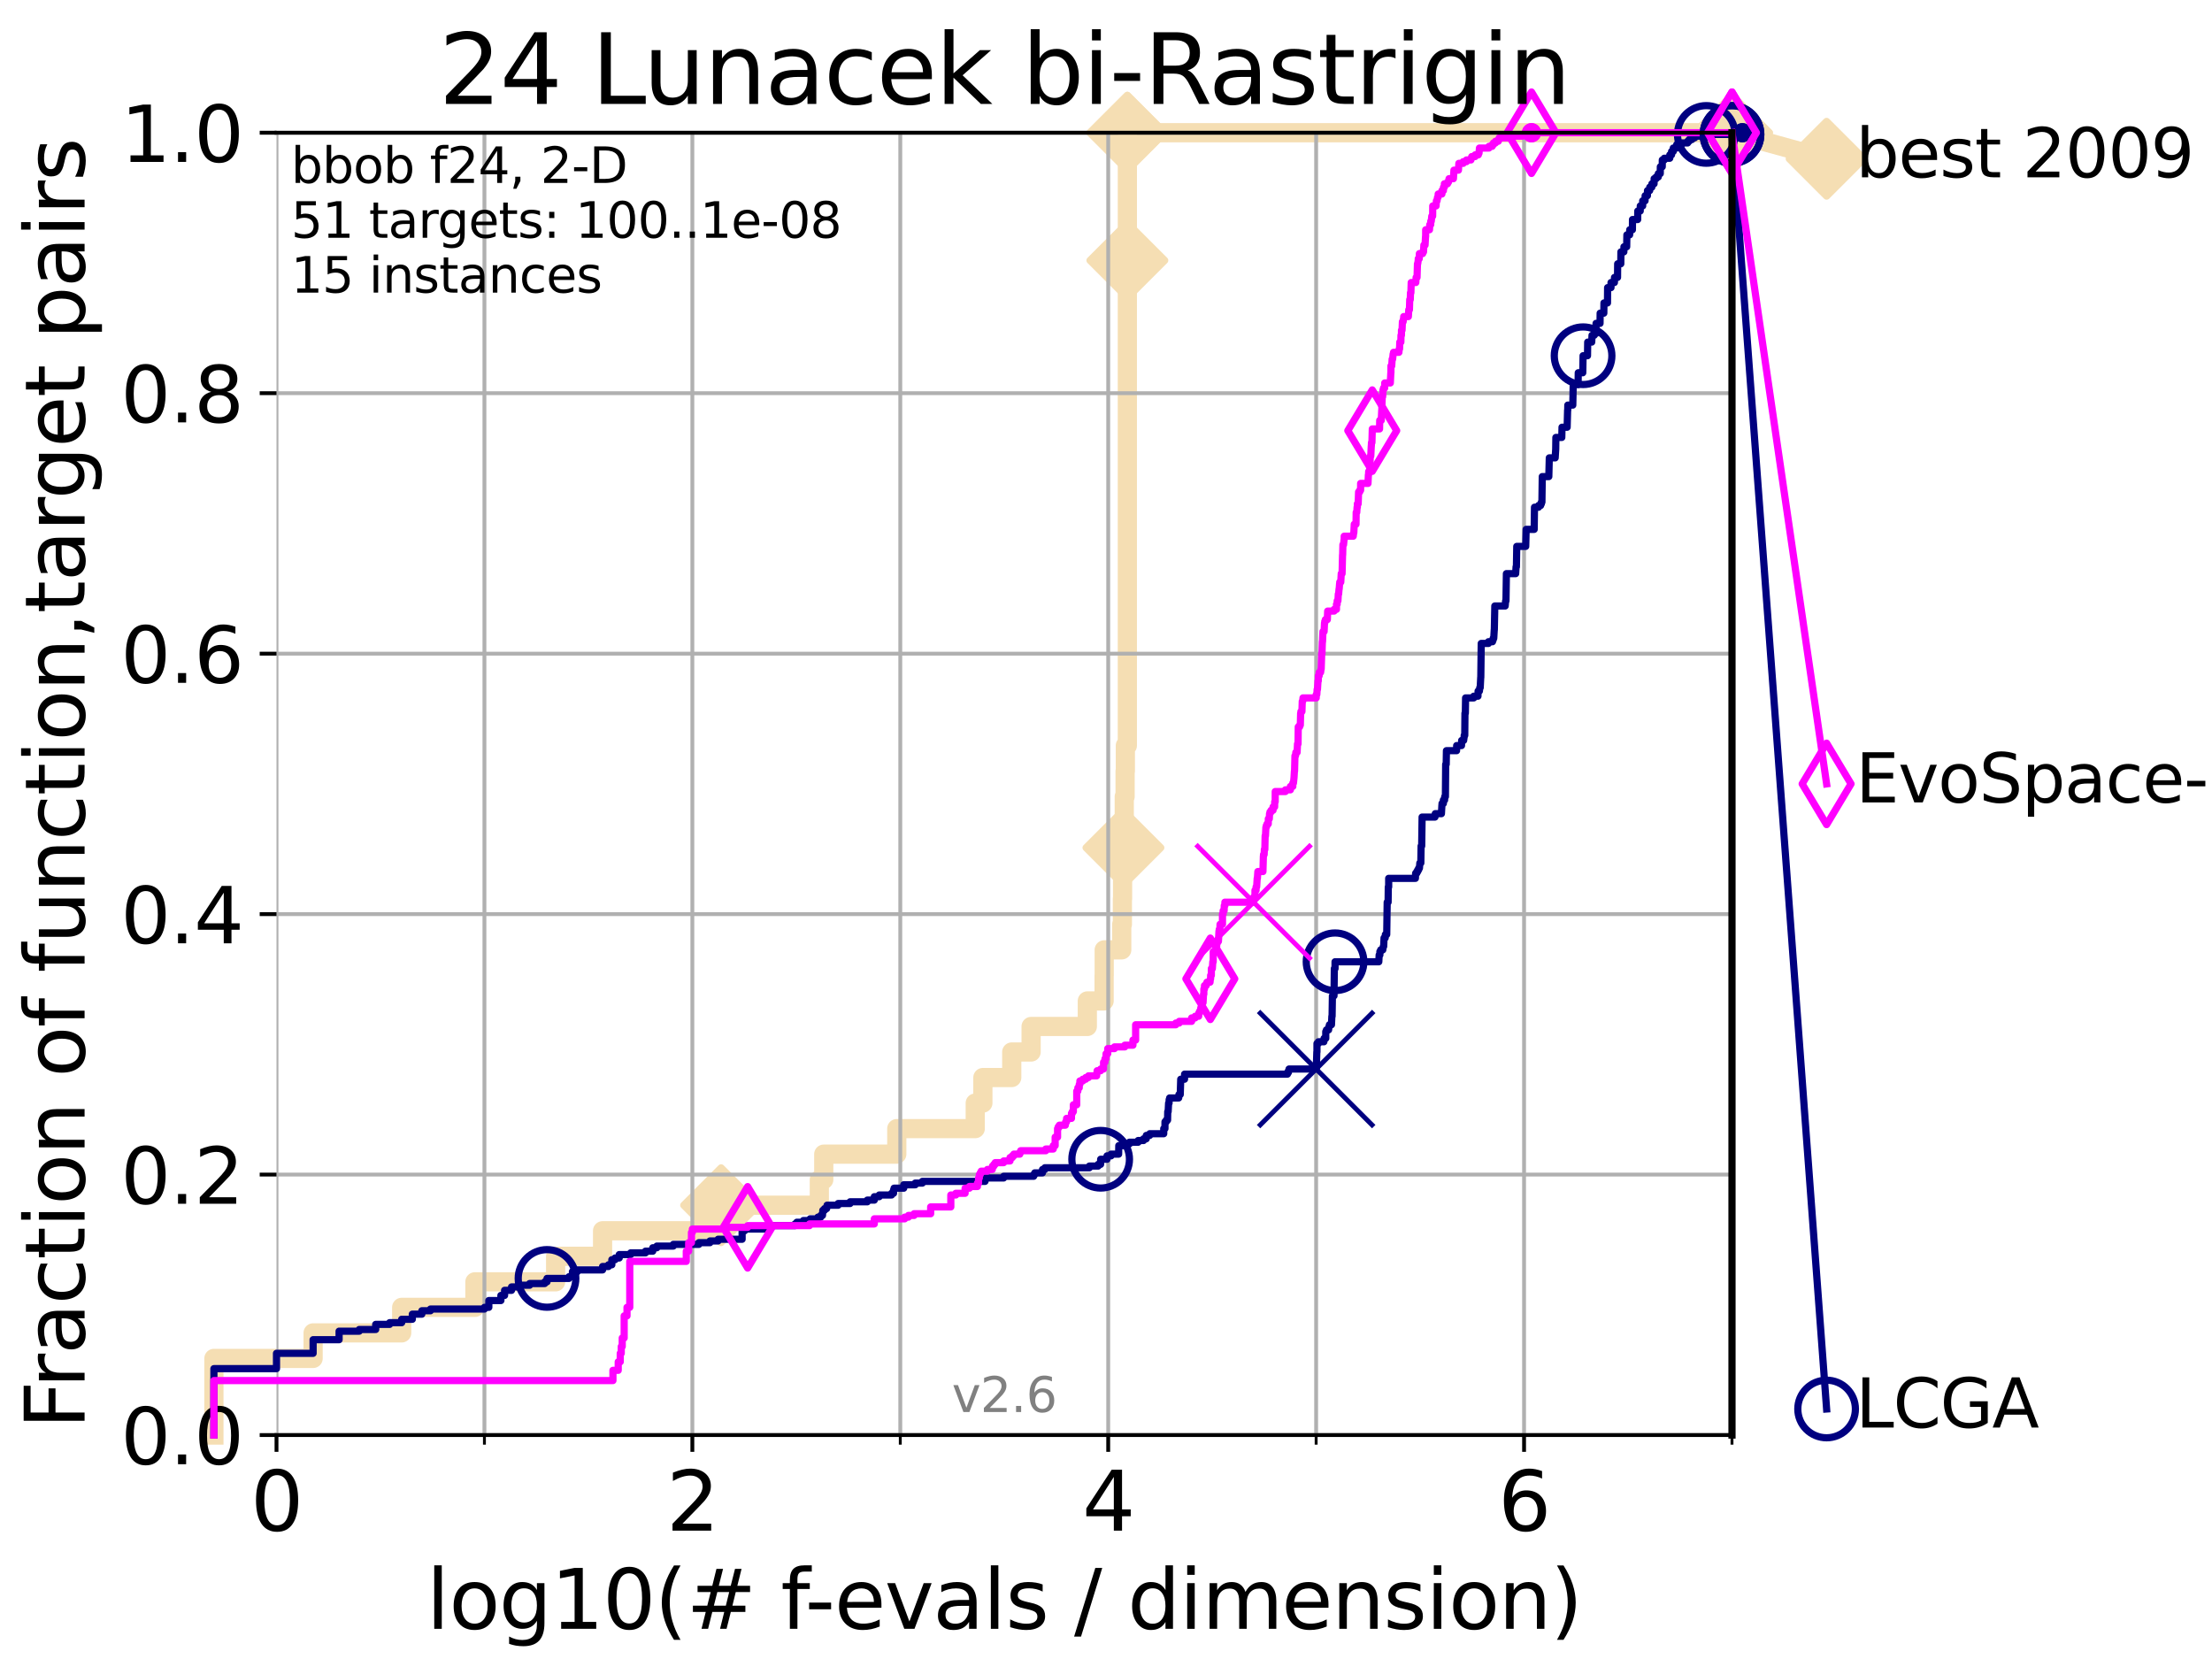 <?xml version="1.0" encoding="utf-8" standalone="no"?>
<!DOCTYPE svg PUBLIC "-//W3C//DTD SVG 1.1//EN"
  "http://www.w3.org/Graphics/SVG/1.1/DTD/svg11.dtd">
<svg xmlns:xlink="http://www.w3.org/1999/xlink" width="460.8pt" height="345.6pt" viewBox="0 0 460.8 345.6" xmlns="http://www.w3.org/2000/svg" version="1.1">
 <defs>
  <style type="text/css">*{stroke-linejoin: round; stroke-linecap: butt}</style>
 </defs>
 <g id="figure_1">
  <g id="patch_1">
   <path d="M 0 345.6 
L 460.8 345.6 
L 460.8 0 
L 0 0 
z
" style="fill: #ffffff"/>
  </g>
  <g id="axes_1">
   <g id="patch_2">
    <path d="M 57.6 298.944 
L 360.806 298.944 
L 360.806 27.648 
L 57.6 27.648 
z
" style="fill: #ffffff"/>
   </g>
   <g id="line2d_1">
    <path d="M 44.561 298.944 
L 44.561 282.985 
L 65.227 282.985 
L 65.227 277.666 
L 83.678 277.666 
L 83.678 272.346 
L 98.933 272.346 
L 98.933 267.027 
L 115.747 267.027 
L 115.747 261.707 
L 125.527 261.707 
L 125.527 256.388 
L 150.221 256.388 
L 150.221 251.068 
L 170.681 251.068 
L 170.681 245.749 
L 171.603 245.749 
L 171.603 240.429 
L 186.817 240.429 
L 186.817 235.11 
L 203.161 235.11 
L 203.161 229.79 
L 204.752 229.79 
L 204.752 224.471 
L 210.765 224.471 
L 210.765 219.151 
L 214.798 219.151 
L 214.798 213.832 
L 226.51 213.832 
L 226.51 208.512 
L 230.006 208.512 
L 230.006 203.192 
L 230.025 203.192 
L 230.025 197.873 
L 233.678 197.873 
L 233.678 192.553 
L 233.813 192.553 
L 233.813 187.234 
L 233.853 187.234 
L 233.853 181.914 
L 233.95 181.914 
L 233.95 176.595 
L 234.032 176.595 
L 234.032 171.275 
L 234.203 171.275 
L 234.203 165.956 
L 234.379 165.956 
L 234.379 160.636 
L 234.433 160.636 
L 234.433 155.317 
L 234.845 155.317 
L 234.845 144.678 
L 234.846 144.678 
L 234.846 139.358 
L 234.847 139.358 
L 234.847 128.719 
L 234.847 128.719 
L 234.847 54.246 
L 234.848 54.246 
L 234.848 48.926 
L 234.849 48.926 
L 234.849 27.648 
L 360.806 27.648 
" style="fill: none; stroke: #f5deb3; stroke-width: 4; stroke-linecap: square"/>
   </g>
   <g id="line2d_2">
    <defs>
     <path id="m3c20b74c68" d="M 0 7.778 
L 7.778 0 
L 0 -7.778 
L -7.778 0 
z
" style="stroke: #f5deb3; stroke-width: 1.5; stroke-linejoin: miter"/>
    </defs>
    <g>
     <use xlink:href="#m3c20b74c68" x="150.221" y="251.068" style="fill: #f5deb3; stroke: #f5deb3; stroke-width: 1.5; stroke-linejoin: miter"/>
     <use xlink:href="#m3c20b74c68" x="234.032" y="176.595" style="fill: #f5deb3; stroke: #f5deb3; stroke-width: 1.5; stroke-linejoin: miter"/>
     <use xlink:href="#m3c20b74c68" x="234.848" y="54.246" style="fill: #f5deb3; stroke: #f5deb3; stroke-width: 1.5; stroke-linejoin: miter"/>
     <use xlink:href="#m3c20b74c68" x="234.849" y="27.648" style="fill: #f5deb3; stroke: #f5deb3; stroke-width: 1.5; stroke-linejoin: miter"/>
     <use xlink:href="#m3c20b74c68" x="234.849" y="27.648" style="fill: #f5deb3; stroke: #f5deb3; stroke-width: 1.5; stroke-linejoin: miter"/>
     <use xlink:href="#m3c20b74c68" x="360.806" y="27.648" style="fill: #f5deb3; stroke: #f5deb3; stroke-width: 1.5; stroke-linejoin: miter"/>
    </g>
   </g>
   <g id="line2d_3">
    <path style="fill: none; stroke: #f5deb3; stroke-width: 4; stroke-linecap: square"/>
    <g/>
   </g>
   <g id="line2d_4">
    <path d="M 360.806 27.648 
L 380.515 33.074 
" style="fill: none; stroke: #f5deb3; stroke-width: 4; stroke-linecap: square"/>
    <g>
     <use xlink:href="#m3c20b74c68" x="360.806" y="27.648" style="fill: #f5deb3; stroke: #f5deb3; stroke-width: 1.5; stroke-linejoin: miter"/>
     <use xlink:href="#m3c20b74c68" x="380.515" y="33.074" style="fill: #f5deb3; stroke: #f5deb3; stroke-width: 1.5; stroke-linejoin: miter"/>
    </g>
   </g>
   <g id="matplotlib.axis_1">
    <g id="xtick_1">
     <g id="line2d_5">
      <path d="M 57.6 298.944 
L 57.6 27.648 
" clip-path="url(#p5518c22ebe)" style="fill: none; stroke: #b0b0b0; stroke-width: 0.8; stroke-linecap: square"/>
     </g>
     <g id="line2d_6">
      <defs>
       <path id="m005de39254" d="M 0 0 
L 0 3.5 
" style="stroke: #000000; stroke-width: 0.8"/>
      </defs>
      <g>
       <use xlink:href="#m005de39254" x="57.6" y="298.944" style="stroke: #000000; stroke-width: 0.8"/>
      </g>
     </g>
     <g id="text_1">
      <!-- 0 -->
      <g transform="translate(52.192 318.861)scale(0.17 -0.17)">
       <defs>
        <path id="DejaVuSans-30" d="M 2034 4250 
Q 1547 4250 1301 3770 
Q 1056 3291 1056 2328 
Q 1056 1369 1301 889 
Q 1547 409 2034 409 
Q 2525 409 2770 889 
Q 3016 1369 3016 2328 
Q 3016 3291 2770 3770 
Q 2525 4250 2034 4250 
z
M 2034 4750 
Q 2819 4750 3233 4129 
Q 3647 3509 3647 2328 
Q 3647 1150 3233 529 
Q 2819 -91 2034 -91 
Q 1250 -91 836 529 
Q 422 1150 422 2328 
Q 422 3509 836 4129 
Q 1250 4750 2034 4750 
z
" transform="scale(0.016)"/>
       </defs>
       <use xlink:href="#DejaVuSans-30"/>
      </g>
     </g>
    </g>
    <g id="xtick_2">
     <g id="line2d_7">
      <path d="M 144.23 298.944 
L 144.23 27.648 
" clip-path="url(#p5518c22ebe)" style="fill: none; stroke: #b0b0b0; stroke-width: 0.8; stroke-linecap: square"/>
     </g>
     <g id="line2d_8">
      <g>
       <use xlink:href="#m005de39254" x="144.23" y="298.944" style="stroke: #000000; stroke-width: 0.8"/>
      </g>
     </g>
     <g id="text_2">
      <!-- 2 -->
      <g transform="translate(138.822 318.861)scale(0.17 -0.17)">
       <defs>
        <path id="DejaVuSans-32" d="M 1228 531 
L 3431 531 
L 3431 0 
L 469 0 
L 469 531 
Q 828 903 1448 1529 
Q 2069 2156 2228 2338 
Q 2531 2678 2651 2914 
Q 2772 3150 2772 3378 
Q 2772 3750 2511 3984 
Q 2250 4219 1831 4219 
Q 1534 4219 1204 4116 
Q 875 4013 500 3803 
L 500 4441 
Q 881 4594 1212 4672 
Q 1544 4750 1819 4750 
Q 2544 4750 2975 4387 
Q 3406 4025 3406 3419 
Q 3406 3131 3298 2873 
Q 3191 2616 2906 2266 
Q 2828 2175 2409 1742 
Q 1991 1309 1228 531 
z
" transform="scale(0.016)"/>
       </defs>
       <use xlink:href="#DejaVuSans-32"/>
      </g>
     </g>
    </g>
    <g id="xtick_3">
     <g id="line2d_9">
      <path d="M 230.861 298.944 
L 230.861 27.648 
" clip-path="url(#p5518c22ebe)" style="fill: none; stroke: #b0b0b0; stroke-width: 0.8; stroke-linecap: square"/>
     </g>
     <g id="line2d_10">
      <g>
       <use xlink:href="#m005de39254" x="230.861" y="298.944" style="stroke: #000000; stroke-width: 0.8"/>
      </g>
     </g>
     <g id="text_3">
      <!-- 4 -->
      <g transform="translate(225.453 318.861)scale(0.17 -0.17)">
       <defs>
        <path id="DejaVuSans-34" d="M 2419 4116 
L 825 1625 
L 2419 1625 
L 2419 4116 
z
M 2253 4666 
L 3047 4666 
L 3047 1625 
L 3713 1625 
L 3713 1100 
L 3047 1100 
L 3047 0 
L 2419 0 
L 2419 1100 
L 313 1100 
L 313 1709 
L 2253 4666 
z
" transform="scale(0.016)"/>
       </defs>
       <use xlink:href="#DejaVuSans-34"/>
      </g>
     </g>
    </g>
    <g id="xtick_4">
     <g id="line2d_11">
      <path d="M 317.491 298.944 
L 317.491 27.648 
" clip-path="url(#p5518c22ebe)" style="fill: none; stroke: #b0b0b0; stroke-width: 0.8; stroke-linecap: square"/>
     </g>
     <g id="line2d_12">
      <g>
       <use xlink:href="#m005de39254" x="317.491" y="298.944" style="stroke: #000000; stroke-width: 0.8"/>
      </g>
     </g>
     <g id="text_4">
      <!-- 6 -->
      <g transform="translate(312.083 318.861)scale(0.17 -0.17)">
       <defs>
        <path id="DejaVuSans-36" d="M 2113 2584 
Q 1688 2584 1439 2293 
Q 1191 2003 1191 1497 
Q 1191 994 1439 701 
Q 1688 409 2113 409 
Q 2538 409 2786 701 
Q 3034 994 3034 1497 
Q 3034 2003 2786 2293 
Q 2538 2584 2113 2584 
z
M 3366 4563 
L 3366 3988 
Q 3128 4100 2886 4159 
Q 2644 4219 2406 4219 
Q 1781 4219 1451 3797 
Q 1122 3375 1075 2522 
Q 1259 2794 1537 2939 
Q 1816 3084 2150 3084 
Q 2853 3084 3261 2657 
Q 3669 2231 3669 1497 
Q 3669 778 3244 343 
Q 2819 -91 2113 -91 
Q 1303 -91 875 529 
Q 447 1150 447 2328 
Q 447 3434 972 4092 
Q 1497 4750 2381 4750 
Q 2619 4750 2861 4703 
Q 3103 4656 3366 4563 
z
" transform="scale(0.016)"/>
       </defs>
       <use xlink:href="#DejaVuSans-36"/>
      </g>
     </g>
    </g>
    <g id="xtick_5">
     <g id="line2d_13">
      <path d="M 100.915 298.944 
L 100.915 27.648 
" clip-path="url(#p5518c22ebe)" style="fill: none; stroke: #b0b0b0; stroke-width: 0.8; stroke-linecap: square"/>
     </g>
     <g id="line2d_14">
      <defs>
       <path id="m4c37e55ac2" d="M 0 0 
L 0 2 
" style="stroke: #000000; stroke-width: 0.6"/>
      </defs>
      <g>
       <use xlink:href="#m4c37e55ac2" x="100.915" y="298.944" style="stroke: #000000; stroke-width: 0.6"/>
      </g>
     </g>
    </g>
    <g id="xtick_6">
     <g id="line2d_15">
      <path d="M 187.546 298.944 
L 187.546 27.648 
" clip-path="url(#p5518c22ebe)" style="fill: none; stroke: #b0b0b0; stroke-width: 0.8; stroke-linecap: square"/>
     </g>
     <g id="line2d_16">
      <g>
       <use xlink:href="#m4c37e55ac2" x="187.546" y="298.944" style="stroke: #000000; stroke-width: 0.6"/>
      </g>
     </g>
    </g>
    <g id="xtick_7">
     <g id="line2d_17">
      <path d="M 274.176 298.944 
L 274.176 27.648 
" clip-path="url(#p5518c22ebe)" style="fill: none; stroke: #b0b0b0; stroke-width: 0.8; stroke-linecap: square"/>
     </g>
     <g id="line2d_18">
      <g>
       <use xlink:href="#m4c37e55ac2" x="274.176" y="298.944" style="stroke: #000000; stroke-width: 0.6"/>
      </g>
     </g>
    </g>
    <g id="xtick_8">
     <g id="line2d_19">
      <path d="M 360.806 298.944 
L 360.806 27.648 
" clip-path="url(#p5518c22ebe)" style="fill: none; stroke: #b0b0b0; stroke-width: 0.8; stroke-linecap: square"/>
     </g>
     <g id="line2d_20">
      <g>
       <use xlink:href="#m4c37e55ac2" x="360.806" y="298.944" style="stroke: #000000; stroke-width: 0.6"/>
      </g>
     </g>
    </g>
    <g id="text_5">
     <!-- log10(# f-evals / dimension) -->
     <g transform="translate(88.823 339.314)scale(0.17 -0.17)">
      <defs>
       <path id="DejaVuSans-6c" d="M 603 4863 
L 1178 4863 
L 1178 0 
L 603 0 
L 603 4863 
z
" transform="scale(0.016)"/>
       <path id="DejaVuSans-6f" d="M 1959 3097 
Q 1497 3097 1228 2736 
Q 959 2375 959 1747 
Q 959 1119 1226 758 
Q 1494 397 1959 397 
Q 2419 397 2687 759 
Q 2956 1122 2956 1747 
Q 2956 2369 2687 2733 
Q 2419 3097 1959 3097 
z
M 1959 3584 
Q 2709 3584 3137 3096 
Q 3566 2609 3566 1747 
Q 3566 888 3137 398 
Q 2709 -91 1959 -91 
Q 1206 -91 779 398 
Q 353 888 353 1747 
Q 353 2609 779 3096 
Q 1206 3584 1959 3584 
z
" transform="scale(0.016)"/>
       <path id="DejaVuSans-67" d="M 2906 1791 
Q 2906 2416 2648 2759 
Q 2391 3103 1925 3103 
Q 1463 3103 1205 2759 
Q 947 2416 947 1791 
Q 947 1169 1205 825 
Q 1463 481 1925 481 
Q 2391 481 2648 825 
Q 2906 1169 2906 1791 
z
M 3481 434 
Q 3481 -459 3084 -895 
Q 2688 -1331 1869 -1331 
Q 1566 -1331 1297 -1286 
Q 1028 -1241 775 -1147 
L 775 -588 
Q 1028 -725 1275 -790 
Q 1522 -856 1778 -856 
Q 2344 -856 2625 -561 
Q 2906 -266 2906 331 
L 2906 616 
Q 2728 306 2450 153 
Q 2172 0 1784 0 
Q 1141 0 747 490 
Q 353 981 353 1791 
Q 353 2603 747 3093 
Q 1141 3584 1784 3584 
Q 2172 3584 2450 3431 
Q 2728 3278 2906 2969 
L 2906 3500 
L 3481 3500 
L 3481 434 
z
" transform="scale(0.016)"/>
       <path id="DejaVuSans-31" d="M 794 531 
L 1825 531 
L 1825 4091 
L 703 3866 
L 703 4441 
L 1819 4666 
L 2450 4666 
L 2450 531 
L 3481 531 
L 3481 0 
L 794 0 
L 794 531 
z
" transform="scale(0.016)"/>
       <path id="DejaVuSans-28" d="M 1984 4856 
Q 1566 4138 1362 3434 
Q 1159 2731 1159 2009 
Q 1159 1288 1364 580 
Q 1569 -128 1984 -844 
L 1484 -844 
Q 1016 -109 783 600 
Q 550 1309 550 2009 
Q 550 2706 781 3412 
Q 1013 4119 1484 4856 
L 1984 4856 
z
" transform="scale(0.016)"/>
       <path id="DejaVuSans-23" d="M 3272 2816 
L 2363 2816 
L 2100 1772 
L 3016 1772 
L 3272 2816 
z
M 2803 4594 
L 2478 3297 
L 3391 3297 
L 3719 4594 
L 4219 4594 
L 3897 3297 
L 4872 3297 
L 4872 2816 
L 3775 2816 
L 3519 1772 
L 4513 1772 
L 4513 1294 
L 3397 1294 
L 3072 0 
L 2572 0 
L 2894 1294 
L 1978 1294 
L 1656 0 
L 1153 0 
L 1478 1294 
L 494 1294 
L 494 1772 
L 1594 1772 
L 1856 2816 
L 850 2816 
L 850 3297 
L 1978 3297 
L 2297 4594 
L 2803 4594 
z
" transform="scale(0.016)"/>
       <path id="DejaVuSans-20" transform="scale(0.016)"/>
       <path id="DejaVuSans-66" d="M 2375 4863 
L 2375 4384 
L 1825 4384 
Q 1516 4384 1395 4259 
Q 1275 4134 1275 3809 
L 1275 3500 
L 2222 3500 
L 2222 3053 
L 1275 3053 
L 1275 0 
L 697 0 
L 697 3053 
L 147 3053 
L 147 3500 
L 697 3500 
L 697 3744 
Q 697 4328 969 4595 
Q 1241 4863 1831 4863 
L 2375 4863 
z
" transform="scale(0.016)"/>
       <path id="DejaVuSans-2d" d="M 313 2009 
L 1997 2009 
L 1997 1497 
L 313 1497 
L 313 2009 
z
" transform="scale(0.016)"/>
       <path id="DejaVuSans-65" d="M 3597 1894 
L 3597 1613 
L 953 1613 
Q 991 1019 1311 708 
Q 1631 397 2203 397 
Q 2534 397 2845 478 
Q 3156 559 3463 722 
L 3463 178 
Q 3153 47 2828 -22 
Q 2503 -91 2169 -91 
Q 1331 -91 842 396 
Q 353 884 353 1716 
Q 353 2575 817 3079 
Q 1281 3584 2069 3584 
Q 2775 3584 3186 3129 
Q 3597 2675 3597 1894 
z
M 3022 2063 
Q 3016 2534 2758 2815 
Q 2500 3097 2075 3097 
Q 1594 3097 1305 2825 
Q 1016 2553 972 2059 
L 3022 2063 
z
" transform="scale(0.016)"/>
       <path id="DejaVuSans-76" d="M 191 3500 
L 800 3500 
L 1894 563 
L 2988 3500 
L 3597 3500 
L 2284 0 
L 1503 0 
L 191 3500 
z
" transform="scale(0.016)"/>
       <path id="DejaVuSans-61" d="M 2194 1759 
Q 1497 1759 1228 1600 
Q 959 1441 959 1056 
Q 959 750 1161 570 
Q 1363 391 1709 391 
Q 2188 391 2477 730 
Q 2766 1069 2766 1631 
L 2766 1759 
L 2194 1759 
z
M 3341 1997 
L 3341 0 
L 2766 0 
L 2766 531 
Q 2569 213 2275 61 
Q 1981 -91 1556 -91 
Q 1019 -91 701 211 
Q 384 513 384 1019 
Q 384 1609 779 1909 
Q 1175 2209 1959 2209 
L 2766 2209 
L 2766 2266 
Q 2766 2663 2505 2880 
Q 2244 3097 1772 3097 
Q 1472 3097 1187 3025 
Q 903 2953 641 2809 
L 641 3341 
Q 956 3463 1253 3523 
Q 1550 3584 1831 3584 
Q 2591 3584 2966 3190 
Q 3341 2797 3341 1997 
z
" transform="scale(0.016)"/>
       <path id="DejaVuSans-73" d="M 2834 3397 
L 2834 2853 
Q 2591 2978 2328 3040 
Q 2066 3103 1784 3103 
Q 1356 3103 1142 2972 
Q 928 2841 928 2578 
Q 928 2378 1081 2264 
Q 1234 2150 1697 2047 
L 1894 2003 
Q 2506 1872 2764 1633 
Q 3022 1394 3022 966 
Q 3022 478 2636 193 
Q 2250 -91 1575 -91 
Q 1294 -91 989 -36 
Q 684 19 347 128 
L 347 722 
Q 666 556 975 473 
Q 1284 391 1588 391 
Q 1994 391 2212 530 
Q 2431 669 2431 922 
Q 2431 1156 2273 1281 
Q 2116 1406 1581 1522 
L 1381 1569 
Q 847 1681 609 1914 
Q 372 2147 372 2553 
Q 372 3047 722 3315 
Q 1072 3584 1716 3584 
Q 2034 3584 2315 3537 
Q 2597 3491 2834 3397 
z
" transform="scale(0.016)"/>
       <path id="DejaVuSans-2f" d="M 1625 4666 
L 2156 4666 
L 531 -594 
L 0 -594 
L 1625 4666 
z
" transform="scale(0.016)"/>
       <path id="DejaVuSans-64" d="M 2906 2969 
L 2906 4863 
L 3481 4863 
L 3481 0 
L 2906 0 
L 2906 525 
Q 2725 213 2448 61 
Q 2172 -91 1784 -91 
Q 1150 -91 751 415 
Q 353 922 353 1747 
Q 353 2572 751 3078 
Q 1150 3584 1784 3584 
Q 2172 3584 2448 3432 
Q 2725 3281 2906 2969 
z
M 947 1747 
Q 947 1113 1208 752 
Q 1469 391 1925 391 
Q 2381 391 2643 752 
Q 2906 1113 2906 1747 
Q 2906 2381 2643 2742 
Q 2381 3103 1925 3103 
Q 1469 3103 1208 2742 
Q 947 2381 947 1747 
z
" transform="scale(0.016)"/>
       <path id="DejaVuSans-69" d="M 603 3500 
L 1178 3500 
L 1178 0 
L 603 0 
L 603 3500 
z
M 603 4863 
L 1178 4863 
L 1178 4134 
L 603 4134 
L 603 4863 
z
" transform="scale(0.016)"/>
       <path id="DejaVuSans-6d" d="M 3328 2828 
Q 3544 3216 3844 3400 
Q 4144 3584 4550 3584 
Q 5097 3584 5394 3201 
Q 5691 2819 5691 2113 
L 5691 0 
L 5113 0 
L 5113 2094 
Q 5113 2597 4934 2840 
Q 4756 3084 4391 3084 
Q 3944 3084 3684 2787 
Q 3425 2491 3425 1978 
L 3425 0 
L 2847 0 
L 2847 2094 
Q 2847 2600 2669 2842 
Q 2491 3084 2119 3084 
Q 1678 3084 1418 2786 
Q 1159 2488 1159 1978 
L 1159 0 
L 581 0 
L 581 3500 
L 1159 3500 
L 1159 2956 
Q 1356 3278 1631 3431 
Q 1906 3584 2284 3584 
Q 2666 3584 2933 3390 
Q 3200 3197 3328 2828 
z
" transform="scale(0.016)"/>
       <path id="DejaVuSans-6e" d="M 3513 2113 
L 3513 0 
L 2938 0 
L 2938 2094 
Q 2938 2591 2744 2837 
Q 2550 3084 2163 3084 
Q 1697 3084 1428 2787 
Q 1159 2491 1159 1978 
L 1159 0 
L 581 0 
L 581 3500 
L 1159 3500 
L 1159 2956 
Q 1366 3272 1645 3428 
Q 1925 3584 2291 3584 
Q 2894 3584 3203 3211 
Q 3513 2838 3513 2113 
z
" transform="scale(0.016)"/>
       <path id="DejaVuSans-29" d="M 513 4856 
L 1013 4856 
Q 1481 4119 1714 3412 
Q 1947 2706 1947 2009 
Q 1947 1309 1714 600 
Q 1481 -109 1013 -844 
L 513 -844 
Q 928 -128 1133 580 
Q 1338 1288 1338 2009 
Q 1338 2731 1133 3434 
Q 928 4138 513 4856 
z
" transform="scale(0.016)"/>
      </defs>
      <use xlink:href="#DejaVuSans-6c"/>
      <use xlink:href="#DejaVuSans-6f" x="27.783"/>
      <use xlink:href="#DejaVuSans-67" x="88.965"/>
      <use xlink:href="#DejaVuSans-31" x="152.441"/>
      <use xlink:href="#DejaVuSans-30" x="216.064"/>
      <use xlink:href="#DejaVuSans-28" x="279.688"/>
      <use xlink:href="#DejaVuSans-23" x="318.701"/>
      <use xlink:href="#DejaVuSans-20" x="402.49"/>
      <use xlink:href="#DejaVuSans-66" x="434.277"/>
      <use xlink:href="#DejaVuSans-2d" x="463.982"/>
      <use xlink:href="#DejaVuSans-65" x="500.066"/>
      <use xlink:href="#DejaVuSans-76" x="561.59"/>
      <use xlink:href="#DejaVuSans-61" x="620.77"/>
      <use xlink:href="#DejaVuSans-6c" x="682.049"/>
      <use xlink:href="#DejaVuSans-73" x="709.832"/>
      <use xlink:href="#DejaVuSans-20" x="761.932"/>
      <use xlink:href="#DejaVuSans-2f" x="793.719"/>
      <use xlink:href="#DejaVuSans-20" x="827.41"/>
      <use xlink:href="#DejaVuSans-64" x="859.197"/>
      <use xlink:href="#DejaVuSans-69" x="922.674"/>
      <use xlink:href="#DejaVuSans-6d" x="950.457"/>
      <use xlink:href="#DejaVuSans-65" x="1047.869"/>
      <use xlink:href="#DejaVuSans-6e" x="1109.393"/>
      <use xlink:href="#DejaVuSans-73" x="1172.771"/>
      <use xlink:href="#DejaVuSans-69" x="1224.871"/>
      <use xlink:href="#DejaVuSans-6f" x="1252.654"/>
      <use xlink:href="#DejaVuSans-6e" x="1313.836"/>
      <use xlink:href="#DejaVuSans-29" x="1377.215"/>
     </g>
    </g>
   </g>
   <g id="matplotlib.axis_2">
    <g id="ytick_1">
     <g id="line2d_21">
      <path d="M 57.6 298.944 
L 360.806 298.944 
" clip-path="url(#p5518c22ebe)" style="fill: none; stroke: #b0b0b0; stroke-width: 0.8; stroke-linecap: square"/>
     </g>
     <g id="line2d_22">
      <defs>
       <path id="me33597e62b" d="M 0 0 
L -3.5 0 
" style="stroke: #000000; stroke-width: 0.8"/>
      </defs>
      <g>
       <use xlink:href="#me33597e62b" x="57.6" y="298.944" style="stroke: #000000; stroke-width: 0.8"/>
      </g>
     </g>
     <g id="text_6">
      <!-- 0.0 -->
      <g transform="translate(25.155 305.023)scale(0.16 -0.16)">
       <defs>
        <path id="DejaVuSans-2e" d="M 684 794 
L 1344 794 
L 1344 0 
L 684 0 
L 684 794 
z
" transform="scale(0.016)"/>
       </defs>
       <use xlink:href="#DejaVuSans-30"/>
       <use xlink:href="#DejaVuSans-2e" x="63.623"/>
       <use xlink:href="#DejaVuSans-30" x="95.41"/>
      </g>
     </g>
    </g>
    <g id="ytick_2">
     <g id="line2d_23">
      <path d="M 57.6 244.685 
L 360.806 244.685 
" clip-path="url(#p5518c22ebe)" style="fill: none; stroke: #b0b0b0; stroke-width: 0.8; stroke-linecap: square"/>
     </g>
     <g id="line2d_24">
      <g>
       <use xlink:href="#me33597e62b" x="57.6" y="244.685" style="stroke: #000000; stroke-width: 0.8"/>
      </g>
     </g>
     <g id="text_7">
      <!-- 0.2 -->
      <g transform="translate(25.155 250.764)scale(0.16 -0.16)">
       <use xlink:href="#DejaVuSans-30"/>
       <use xlink:href="#DejaVuSans-2e" x="63.623"/>
       <use xlink:href="#DejaVuSans-32" x="95.41"/>
      </g>
     </g>
    </g>
    <g id="ytick_3">
     <g id="line2d_25">
      <path d="M 57.6 190.426 
L 360.806 190.426 
" clip-path="url(#p5518c22ebe)" style="fill: none; stroke: #b0b0b0; stroke-width: 0.8; stroke-linecap: square"/>
     </g>
     <g id="line2d_26">
      <g>
       <use xlink:href="#me33597e62b" x="57.6" y="190.426" style="stroke: #000000; stroke-width: 0.8"/>
      </g>
     </g>
     <g id="text_8">
      <!-- 0.4 -->
      <g transform="translate(25.155 196.504)scale(0.16 -0.16)">
       <use xlink:href="#DejaVuSans-30"/>
       <use xlink:href="#DejaVuSans-2e" x="63.623"/>
       <use xlink:href="#DejaVuSans-34" x="95.41"/>
      </g>
     </g>
    </g>
    <g id="ytick_4">
     <g id="line2d_27">
      <path d="M 57.6 136.166 
L 360.806 136.166 
" clip-path="url(#p5518c22ebe)" style="fill: none; stroke: #b0b0b0; stroke-width: 0.8; stroke-linecap: square"/>
     </g>
     <g id="line2d_28">
      <g>
       <use xlink:href="#me33597e62b" x="57.6" y="136.166" style="stroke: #000000; stroke-width: 0.8"/>
      </g>
     </g>
     <g id="text_9">
      <!-- 0.6 -->
      <g transform="translate(25.155 142.245)scale(0.16 -0.16)">
       <use xlink:href="#DejaVuSans-30"/>
       <use xlink:href="#DejaVuSans-2e" x="63.623"/>
       <use xlink:href="#DejaVuSans-36" x="95.41"/>
      </g>
     </g>
    </g>
    <g id="ytick_5">
     <g id="line2d_29">
      <path d="M 57.6 81.907 
L 360.806 81.907 
" clip-path="url(#p5518c22ebe)" style="fill: none; stroke: #b0b0b0; stroke-width: 0.8; stroke-linecap: square"/>
     </g>
     <g id="line2d_30">
      <g>
       <use xlink:href="#me33597e62b" x="57.6" y="81.907" style="stroke: #000000; stroke-width: 0.8"/>
      </g>
     </g>
     <g id="text_10">
      <!-- 0.8 -->
      <g transform="translate(25.155 87.986)scale(0.16 -0.16)">
       <defs>
        <path id="DejaVuSans-38" d="M 2034 2216 
Q 1584 2216 1326 1975 
Q 1069 1734 1069 1313 
Q 1069 891 1326 650 
Q 1584 409 2034 409 
Q 2484 409 2743 651 
Q 3003 894 3003 1313 
Q 3003 1734 2745 1975 
Q 2488 2216 2034 2216 
z
M 1403 2484 
Q 997 2584 770 2862 
Q 544 3141 544 3541 
Q 544 4100 942 4425 
Q 1341 4750 2034 4750 
Q 2731 4750 3128 4425 
Q 3525 4100 3525 3541 
Q 3525 3141 3298 2862 
Q 3072 2584 2669 2484 
Q 3125 2378 3379 2068 
Q 3634 1759 3634 1313 
Q 3634 634 3220 271 
Q 2806 -91 2034 -91 
Q 1263 -91 848 271 
Q 434 634 434 1313 
Q 434 1759 690 2068 
Q 947 2378 1403 2484 
z
M 1172 3481 
Q 1172 3119 1398 2916 
Q 1625 2713 2034 2713 
Q 2441 2713 2670 2916 
Q 2900 3119 2900 3481 
Q 2900 3844 2670 4047 
Q 2441 4250 2034 4250 
Q 1625 4250 1398 4047 
Q 1172 3844 1172 3481 
z
" transform="scale(0.016)"/>
       </defs>
       <use xlink:href="#DejaVuSans-30"/>
       <use xlink:href="#DejaVuSans-2e" x="63.623"/>
       <use xlink:href="#DejaVuSans-38" x="95.41"/>
      </g>
     </g>
    </g>
    <g id="ytick_6">
     <g id="line2d_31">
      <path d="M 57.6 27.648 
L 360.806 27.648 
" clip-path="url(#p5518c22ebe)" style="fill: none; stroke: #b0b0b0; stroke-width: 0.8; stroke-linecap: square"/>
     </g>
     <g id="line2d_32">
      <g>
       <use xlink:href="#me33597e62b" x="57.6" y="27.648" style="stroke: #000000; stroke-width: 0.8"/>
      </g>
     </g>
     <g id="text_11">
      <!-- 1.0 -->
      <g transform="translate(25.155 33.727)scale(0.16 -0.16)">
       <use xlink:href="#DejaVuSans-31"/>
       <use xlink:href="#DejaVuSans-2e" x="63.623"/>
       <use xlink:href="#DejaVuSans-30" x="95.41"/>
      </g>
     </g>
    </g>
    <g id="text_12">
     <!-- Fraction of function,target pairs -->
     <g transform="translate(17.62 297.681)rotate(-90)scale(0.17 -0.17)">
      <defs>
       <path id="DejaVuSans-46" d="M 628 4666 
L 3309 4666 
L 3309 4134 
L 1259 4134 
L 1259 2759 
L 3109 2759 
L 3109 2228 
L 1259 2228 
L 1259 0 
L 628 0 
L 628 4666 
z
" transform="scale(0.016)"/>
       <path id="DejaVuSans-72" d="M 2631 2963 
Q 2534 3019 2420 3045 
Q 2306 3072 2169 3072 
Q 1681 3072 1420 2755 
Q 1159 2438 1159 1844 
L 1159 0 
L 581 0 
L 581 3500 
L 1159 3500 
L 1159 2956 
Q 1341 3275 1631 3429 
Q 1922 3584 2338 3584 
Q 2397 3584 2469 3576 
Q 2541 3569 2628 3553 
L 2631 2963 
z
" transform="scale(0.016)"/>
       <path id="DejaVuSans-63" d="M 3122 3366 
L 3122 2828 
Q 2878 2963 2633 3030 
Q 2388 3097 2138 3097 
Q 1578 3097 1268 2742 
Q 959 2388 959 1747 
Q 959 1106 1268 751 
Q 1578 397 2138 397 
Q 2388 397 2633 464 
Q 2878 531 3122 666 
L 3122 134 
Q 2881 22 2623 -34 
Q 2366 -91 2075 -91 
Q 1284 -91 818 406 
Q 353 903 353 1747 
Q 353 2603 823 3093 
Q 1294 3584 2113 3584 
Q 2378 3584 2631 3529 
Q 2884 3475 3122 3366 
z
" transform="scale(0.016)"/>
       <path id="DejaVuSans-74" d="M 1172 4494 
L 1172 3500 
L 2356 3500 
L 2356 3053 
L 1172 3053 
L 1172 1153 
Q 1172 725 1289 603 
Q 1406 481 1766 481 
L 2356 481 
L 2356 0 
L 1766 0 
Q 1100 0 847 248 
Q 594 497 594 1153 
L 594 3053 
L 172 3053 
L 172 3500 
L 594 3500 
L 594 4494 
L 1172 4494 
z
" transform="scale(0.016)"/>
       <path id="DejaVuSans-75" d="M 544 1381 
L 544 3500 
L 1119 3500 
L 1119 1403 
Q 1119 906 1312 657 
Q 1506 409 1894 409 
Q 2359 409 2629 706 
Q 2900 1003 2900 1516 
L 2900 3500 
L 3475 3500 
L 3475 0 
L 2900 0 
L 2900 538 
Q 2691 219 2414 64 
Q 2138 -91 1772 -91 
Q 1169 -91 856 284 
Q 544 659 544 1381 
z
M 1991 3584 
L 1991 3584 
z
" transform="scale(0.016)"/>
       <path id="DejaVuSans-2c" d="M 750 794 
L 1409 794 
L 1409 256 
L 897 -744 
L 494 -744 
L 750 256 
L 750 794 
z
" transform="scale(0.016)"/>
       <path id="DejaVuSans-70" d="M 1159 525 
L 1159 -1331 
L 581 -1331 
L 581 3500 
L 1159 3500 
L 1159 2969 
Q 1341 3281 1617 3432 
Q 1894 3584 2278 3584 
Q 2916 3584 3314 3078 
Q 3713 2572 3713 1747 
Q 3713 922 3314 415 
Q 2916 -91 2278 -91 
Q 1894 -91 1617 61 
Q 1341 213 1159 525 
z
M 3116 1747 
Q 3116 2381 2855 2742 
Q 2594 3103 2138 3103 
Q 1681 3103 1420 2742 
Q 1159 2381 1159 1747 
Q 1159 1113 1420 752 
Q 1681 391 2138 391 
Q 2594 391 2855 752 
Q 3116 1113 3116 1747 
z
" transform="scale(0.016)"/>
      </defs>
      <use xlink:href="#DejaVuSans-46"/>
      <use xlink:href="#DejaVuSans-72" x="50.27"/>
      <use xlink:href="#DejaVuSans-61" x="91.383"/>
      <use xlink:href="#DejaVuSans-63" x="152.662"/>
      <use xlink:href="#DejaVuSans-74" x="207.643"/>
      <use xlink:href="#DejaVuSans-69" x="246.852"/>
      <use xlink:href="#DejaVuSans-6f" x="274.635"/>
      <use xlink:href="#DejaVuSans-6e" x="335.816"/>
      <use xlink:href="#DejaVuSans-20" x="399.195"/>
      <use xlink:href="#DejaVuSans-6f" x="430.982"/>
      <use xlink:href="#DejaVuSans-66" x="492.164"/>
      <use xlink:href="#DejaVuSans-20" x="527.369"/>
      <use xlink:href="#DejaVuSans-66" x="559.156"/>
      <use xlink:href="#DejaVuSans-75" x="594.361"/>
      <use xlink:href="#DejaVuSans-6e" x="657.74"/>
      <use xlink:href="#DejaVuSans-63" x="721.119"/>
      <use xlink:href="#DejaVuSans-74" x="776.1"/>
      <use xlink:href="#DejaVuSans-69" x="815.309"/>
      <use xlink:href="#DejaVuSans-6f" x="843.092"/>
      <use xlink:href="#DejaVuSans-6e" x="904.273"/>
      <use xlink:href="#DejaVuSans-2c" x="967.652"/>
      <use xlink:href="#DejaVuSans-74" x="999.439"/>
      <use xlink:href="#DejaVuSans-61" x="1038.648"/>
      <use xlink:href="#DejaVuSans-72" x="1099.928"/>
      <use xlink:href="#DejaVuSans-67" x="1139.291"/>
      <use xlink:href="#DejaVuSans-65" x="1202.768"/>
      <use xlink:href="#DejaVuSans-74" x="1264.291"/>
      <use xlink:href="#DejaVuSans-20" x="1303.5"/>
      <use xlink:href="#DejaVuSans-70" x="1335.287"/>
      <use xlink:href="#DejaVuSans-61" x="1398.764"/>
      <use xlink:href="#DejaVuSans-69" x="1460.043"/>
      <use xlink:href="#DejaVuSans-72" x="1487.826"/>
      <use xlink:href="#DejaVuSans-73" x="1528.939"/>
     </g>
    </g>
   </g>
   <g id="line2d_33">
    <defs>
     <path id="m67579991fb" d="M 0 1.5 
C 0.398 1.5 0.779 1.342 1.061 1.061 
C 1.342 0.779 1.5 0.398 1.5 0 
C 1.5 -0.398 1.342 -0.779 1.061 -1.061 
C 0.779 -1.342 0.398 -1.5 0 -1.5 
C -0.398 -1.5 -0.779 -1.342 -1.061 -1.061 
C -1.342 -0.779 -1.5 -0.398 -1.5 0 
C -1.5 0.398 -1.342 0.779 -1.061 1.061 
C -0.779 1.342 -0.398 1.5 0 1.5 
z
" style="stroke: #f5deb3"/>
    </defs>
    <g>
     <use xlink:href="#m67579991fb" x="234.849" y="27.648" style="fill: #f5deb3; stroke: #f5deb3"/>
     <use xlink:href="#m67579991fb" x="234.849" y="27.648" style="fill: #f5deb3; stroke: #f5deb3"/>
    </g>
   </g>
   <g id="line2d_34">
    <defs>
     <path id="m58153b0ccd" d="M 0 1.5 
C 0.398 1.5 0.779 1.342 1.061 1.061 
C 1.342 0.779 1.5 0.398 1.5 0 
C 1.5 -0.398 1.342 -0.779 1.061 -1.061 
C 0.779 -1.342 0.398 -1.5 0 -1.5 
C -0.398 -1.5 -0.779 -1.342 -1.061 -1.061 
C -1.342 -0.779 -1.5 -0.398 -1.5 0 
C -1.5 0.398 -1.342 0.779 -1.061 1.061 
C -0.779 1.342 -0.398 1.5 0 1.5 
z
" style="stroke: #000080"/>
    </defs>
    <g>
     <use xlink:href="#m58153b0ccd" x="362.976" y="27.648" style="fill: #000080; stroke: #000080"/>
     <use xlink:href="#m58153b0ccd" x="362.976" y="27.648" style="fill: #000080; stroke: #000080"/>
    </g>
   </g>
   <g id="line2d_35">
    <path d="M 44.561 298.944 
L 44.561 285.113 
L 57.6 285.113 
L 57.6 281.922 
L 65.227 281.922 
L 65.227 279.084 
L 70.639 279.084 
L 70.639 277.311 
L 74.837 277.311 
L 74.837 276.957 
L 78.267 276.957 
L 78.267 275.893 
L 81.166 275.893 
L 81.166 275.538 
L 83.678 275.538 
L 83.678 274.829 
L 85.894 274.829 
L 85.894 273.765 
L 87.876 273.765 
L 87.876 273.056 
L 89.669 273.056 
L 89.669 272.701 
L 100.915 272.701 
L 100.915 272.346 
L 101.833 272.346 
L 101.833 270.928 
L 104.345 270.928 
L 104.345 269.864 
L 105.113 269.864 
L 105.113 268.8 
L 106.561 268.8 
L 106.561 268.091 
L 107.905 268.091 
L 107.905 267.736 
L 110.336 267.736 
L 110.336 267.381 
L 113.478 267.381 
L 113.478 267.027 
L 113.954 267.027 
L 113.954 266.318 
L 118.525 266.318 
L 118.525 265.963 
L 119.248 265.963 
L 119.248 264.899 
L 120.284 264.899 
L 120.284 264.544 
L 125.527 264.544 
L 125.527 263.835 
L 126.757 263.835 
L 126.757 263.48 
L 127.458 263.48 
L 127.458 262.417 
L 128.134 262.417 
L 128.134 262.062 
L 128.999 262.062 
L 128.999 261.353 
L 131.378 261.353 
L 131.378 260.998 
L 134.464 260.998 
L 134.464 260.643 
L 135.981 260.643 
L 135.981 259.934 
L 136.837 259.934 
L 136.837 259.579 
L 140.266 259.579 
L 140.266 259.225 
L 145.591 259.225 
L 145.591 258.87 
L 147.894 258.87 
L 147.894 258.516 
L 149.595 258.516 
L 149.595 258.161 
L 154.596 258.161 
L 154.596 256.388 
L 155.13 256.388 
L 155.13 256.033 
L 159.817 256.033 
L 159.817 255.678 
L 160.223 255.678 
L 160.223 255.324 
L 165.605 255.324 
L 165.605 254.969 
L 165.993 254.969 
L 165.993 254.615 
L 167.362 254.615 
L 167.362 254.26 
L 168.766 254.26 
L 168.766 253.905 
L 170.379 253.905 
L 170.379 253.551 
L 170.979 253.551 
L 170.979 253.196 
L 171.338 253.196 
L 171.405 252.132 
L 171.757 252.132 
L 171.757 251.778 
L 172.208 251.778 
L 172.293 251.068 
L 174.6 251.068 
L 174.6 250.714 
L 177.086 250.714 
L 177.086 250.359 
L 180.674 250.359 
L 180.674 250.004 
L 182.134 250.004 
L 182.134 249.295 
L 183.159 249.295 
L 183.159 248.94 
L 185.73 248.94 
L 185.73 248.586 
L 186.14 248.586 
L 186.14 247.877 
L 186.251 247.877 
L 186.251 247.522 
L 188.265 247.522 
L 188.265 246.813 
L 190.667 246.813 
L 190.667 246.458 
L 192.145 246.458 
L 192.145 246.103 
L 205.199 246.103 
L 205.199 245.394 
L 209.076 245.394 
L 209.076 245.039 
L 215.331 245.039 
L 215.331 244.685 
L 215.56 244.685 
L 215.56 244.33 
L 217.161 244.33 
L 217.175 243.621 
L 217.672 243.621 
L 217.672 243.266 
L 226.94 243.266 
L 226.94 242.912 
L 228.765 242.912 
L 228.765 242.557 
L 229.275 242.557 
L 229.289 241.493 
L 230.615 241.493 
L 230.615 240.784 
L 231.459 240.784 
L 231.459 240.429 
L 233.031 240.429 
L 233.064 238.656 
L 234.462 238.656 
L 234.462 238.301 
L 235.267 238.301 
L 235.267 237.947 
L 237.098 237.947 
L 237.098 237.592 
L 238.217 237.592 
L 238.217 237.237 
L 238.779 237.237 
L 238.795 236.528 
L 239.509 236.528 
L 239.509 236.174 
L 242.427 236.174 
L 242.428 235.11 
L 242.682 235.11 
L 242.689 233.691 
L 242.957 233.691 
L 242.957 233.336 
L 243.226 233.336 
L 243.259 231.563 
L 243.347 231.563 
L 243.439 229.79 
L 243.539 229.79 
L 243.554 229.081 
L 243.654 229.081 
L 243.654 228.726 
L 245.542 228.726 
L 245.593 228.017 
L 245.865 228.017 
L 245.967 224.825 
L 246.757 224.825 
L 246.769 223.761 
L 268.199 223.761 
L 268.199 223.407 
L 268.408 223.407 
L 268.408 223.052 
L 268.53 223.052 
L 268.53 222.697 
L 274.209 222.697 
L 274.317 219.151 
L 274.346 219.151 
L 274.35 217.378 
L 274.651 217.378 
L 274.651 217.023 
L 275.788 217.023 
L 275.83 216.314 
L 276.18 216.314 
L 276.18 214.895 
L 276.326 214.895 
L 276.326 214.541 
L 276.77 214.541 
L 276.845 213.832 
L 276.941 213.832 
L 276.941 213.477 
L 277.368 213.477 
L 277.452 211.704 
L 277.499 211.704 
L 277.565 207.448 
L 277.899 207.448 
L 277.966 201.774 
L 278.113 201.774 
L 278.115 200.355 
L 287.231 200.355 
L 287.303 198.937 
L 287.454 198.937 
L 287.454 198.228 
L 287.623 198.228 
L 287.623 197.873 
L 288.06 197.873 
L 288.162 197.164 
L 288.244 197.164 
L 288.321 195.39 
L 288.557 195.39 
L 288.596 194.681 
L 288.879 194.681 
L 288.977 187.943 
L 289.168 187.943 
L 289.206 184.751 
L 289.287 184.751 
L 289.287 182.978 
L 294.853 182.978 
L 294.901 181.914 
L 295.143 181.914 
L 295.143 181.56 
L 295.345 181.56 
L 295.345 181.205 
L 295.535 181.205 
L 295.535 180.85 
L 295.697 180.85 
L 295.775 179.787 
L 295.983 179.787 
L 296.041 176.24 
L 296.164 176.24 
L 296.249 170.211 
L 298.929 170.211 
L 298.994 169.502 
L 300.275 169.502 
L 300.374 167.729 
L 300.401 167.729 
L 300.401 167.374 
L 300.682 167.374 
L 300.682 166.665 
L 300.937 166.665 
L 300.958 165.956 
L 301.105 165.956 
L 301.161 159.218 
L 301.271 159.218 
L 301.319 156.381 
L 303.431 156.381 
L 303.45 155.317 
L 304.459 155.317 
L 304.487 154.253 
L 304.902 154.253 
L 305 153.544 
L 305.017 153.544 
L 305.017 153.189 
L 305.135 153.189 
L 305.177 148.579 
L 305.256 148.579 
L 305.309 145.387 
L 307.008 145.387 
L 307.008 145.032 
L 307.887 145.032 
L 307.911 143.968 
L 308.189 143.968 
L 308.258 143.259 
L 308.354 143.259 
L 308.461 141.131 
L 308.477 141.131 
L 308.569 134.039 
L 310.072 134.039 
L 310.072 133.684 
L 310.914 133.684 
L 310.914 133.329 
L 311.045 133.329 
L 311.045 132.975 
L 311.175 132.975 
L 311.279 131.202 
L 311.294 131.202 
L 311.397 126.237 
L 313.556 126.237 
L 313.649 125.173 
L 313.723 125.173 
L 313.811 119.499 
L 315.743 119.499 
L 315.825 118.08 
L 315.897 118.08 
L 315.97 113.824 
L 317.836 113.824 
L 317.924 110.278 
L 319.598 110.278 
L 319.662 105.668 
L 320.502 105.668 
L 320.502 105.313 
L 320.936 105.313 
L 320.936 104.958 
L 321.096 104.958 
L 321.096 104.604 
L 321.209 104.604 
L 321.283 99.284 
L 322.646 99.284 
L 322.747 95.383 
L 323.971 95.383 
L 324.081 93.61 
L 324.084 93.61 
L 324.118 91.128 
L 325.349 91.128 
L 325.397 89 
L 326.464 89 
L 326.56 85.454 
L 326.588 85.454 
L 326.604 84.39 
L 327.641 84.39 
L 327.729 80.134 
L 328.743 80.134 
L 328.78 77.652 
L 329.716 77.652 
L 329.784 74.105 
L 330.706 74.105 
L 330.748 71.268 
L 331.584 71.268 
L 331.647 69.85 
L 332.1 69.85 
L 332.1 69.495 
L 332.453 69.495 
L 332.489 67.367 
L 333.317 67.367 
L 333.341 65.239 
L 334.105 65.239 
L 334.134 63.112 
L 334.869 63.112 
L 334.895 59.92 
L 335.599 59.92 
L 335.606 58.856 
L 336.31 58.856 
L 336.328 57.792 
L 336.962 57.792 
L 336.991 54.955 
L 337.641 54.955 
L 337.664 52.472 
L 338.279 52.472 
L 338.297 51.409 
L 338.867 51.409 
L 338.909 48.926 
L 339.482 48.926 
L 339.502 47.862 
L 340.06 47.862 
L 340.078 45.734 
L 341.158 45.734 
L 341.177 43.961 
L 341.688 43.961 
L 341.702 42.897 
L 342.201 42.897 
L 342.202 41.833 
L 342.696 41.833 
L 342.712 40.77 
L 343.188 40.77 
L 343.201 39.706 
L 343.658 39.706 
L 343.674 38.996 
L 344.104 38.996 
L 344.12 38.287 
L 344.571 38.287 
L 344.587 37.223 
L 344.997 37.223 
L 344.997 36.869 
L 345.446 36.869 
L 345.457 36.159 
L 345.863 36.159 
L 345.878 34.741 
L 346.274 34.741 
L 346.29 33.322 
L 346.692 33.322 
L 346.692 32.968 
L 347.84 32.968 
L 347.851 32.258 
L 348.212 32.258 
L 348.222 31.549 
L 348.572 31.549 
L 348.575 30.84 
L 349.283 30.84 
L 349.283 30.13 
L 350.297 30.13 
L 350.297 29.776 
L 351.566 29.776 
L 351.566 29.421 
L 351.881 29.421 
L 351.881 29.067 
L 352.468 29.067 
L 352.468 28.712 
L 353.046 28.712 
L 353.046 28.357 
L 355.451 28.357 
L 355.451 28.003 
L 360.806 28.003 
L 360.806 28.003 
" style="fill: none; stroke: #000080; stroke-width: 1.5; stroke-linecap: square"/>
   </g>
   <g id="line2d_36">
    <defs>
     <path id="mb6cf027027" d="M 0 6 
C 1.591 6 3.117 5.368 4.243 4.243 
C 5.368 3.117 6 1.591 6 0 
C 6 -1.591 5.368 -3.117 4.243 -4.243 
C 3.117 -5.368 1.591 -6 0 -6 
C -1.591 -6 -3.117 -5.368 -4.243 -4.243 
C -5.368 -3.117 -6 -1.591 -6 0 
C -6 1.591 -5.368 3.117 -4.243 4.243 
C -3.117 5.368 -1.591 6 0 6 
z
" style="stroke: #000080; stroke-width: 1.5"/>
    </defs>
    <g>
     <use xlink:href="#mb6cf027027" x="113.954" y="266.318" style="fill-opacity: 0; stroke: #000080; stroke-width: 1.5"/>
     <use xlink:href="#mb6cf027027" x="229.289" y="241.493" style="fill-opacity: 0; stroke: #000080; stroke-width: 1.5"/>
     <use xlink:href="#mb6cf027027" x="278.115" y="200.355" style="fill-opacity: 0; stroke: #000080; stroke-width: 1.5"/>
     <use xlink:href="#mb6cf027027" x="329.784" y="74.105" style="fill-opacity: 0; stroke: #000080; stroke-width: 1.5"/>
     <use xlink:href="#mb6cf027027" x="355.451" y="28.003" style="fill-opacity: 0; stroke: #000080; stroke-width: 1.5"/>
     <use xlink:href="#mb6cf027027" x="360.806" y="28.003" style="fill-opacity: 0; stroke: #000080; stroke-width: 1.5"/>
    </g>
   </g>
   <g id="line2d_37">
    <path style="fill: none; stroke: #000080; stroke-width: 1.5; stroke-linecap: square"/>
    <g/>
   </g>
   <g id="line2d_38">
    <path d="M 274.176 222.697 
" clip-path="url(#p5518c22ebe)" style="fill: none; stroke: #000080; stroke-width: 1.5; stroke-linecap: square"/>
    <defs>
     <path id="m34d408f545" d="M -12 12 
L 12 -12 
M -12 -12 
L 12 12 
" style="stroke: #000080"/>
    </defs>
    <g clip-path="url(#p5518c22ebe)">
     <use xlink:href="#m34d408f545" x="274.176" y="222.697" style="fill: #000080; stroke: #000080"/>
    </g>
   </g>
   <g id="line2d_39">
    <defs>
     <path id="mc8e996399f" d="M 0 1.5 
C 0.398 1.5 0.779 1.342 1.061 1.061 
C 1.342 0.779 1.5 0.398 1.5 0 
C 1.5 -0.398 1.342 -0.779 1.061 -1.061 
C 0.779 -1.342 0.398 -1.5 0 -1.5 
C -0.398 -1.5 -0.779 -1.342 -1.061 -1.061 
C -1.342 -0.779 -1.5 -0.398 -1.5 0 
C -1.5 0.398 -1.342 0.779 -1.061 1.061 
C -0.779 1.342 -0.398 1.5 0 1.5 
z
" style="stroke: #ff00ff"/>
    </defs>
    <g>
     <use xlink:href="#mc8e996399f" x="319.042" y="27.648" style="fill: #ff00ff; stroke: #ff00ff"/>
     <use xlink:href="#mc8e996399f" x="319.042" y="27.648" style="fill: #ff00ff; stroke: #ff00ff"/>
    </g>
   </g>
   <g id="line2d_40">
    <path d="M 44.561 298.944 
L 44.561 287.596 
L 127.686 287.596 
L 127.686 285.468 
L 128.786 285.468 
L 128.786 283.695 
L 129.209 283.695 
L 129.209 281.922 
L 129.417 281.922 
L 129.417 280.503 
L 129.623 280.503 
L 129.623 278.73 
L 130.027 278.73 
L 130.027 274.12 
L 130.618 274.12 
L 130.618 272.346 
L 131.191 272.346 
L 131.191 262.771 
L 142.966 262.771 
L 142.966 260.643 
L 143.462 260.643 
L 143.462 258.87 
L 144.041 258.87 
L 144.041 256.742 
L 144.23 256.742 
L 144.23 256.033 
L 151.22 256.033 
L 151.22 255.678 
L 155.752 255.678 
L 155.752 255.324 
L 168.638 255.324 
L 168.638 254.969 
L 182.134 254.969 
L 182.134 253.905 
L 188.463 253.905 
L 188.463 253.551 
L 189.244 253.551 
L 189.244 253.196 
L 190.427 253.196 
L 190.427 252.841 
L 193.875 252.841 
L 193.875 251.423 
L 198.073 251.423 
L 198.073 248.94 
L 199.118 248.94 
L 199.118 248.586 
L 201.049 248.586 
L 201.049 247.522 
L 201.945 247.522 
L 201.945 247.167 
L 203.618 247.167 
L 203.618 246.458 
L 203.849 246.458 
L 203.849 245.394 
L 204.015 245.394 
L 204.015 244.685 
L 204.209 244.685 
L 204.209 244.33 
L 204.402 244.33 
L 204.402 243.976 
L 205.693 243.976 
L 205.693 243.621 
L 206.715 243.621 
L 206.746 242.912 
L 207.052 242.912 
L 207.052 242.557 
L 207.32 242.557 
L 207.32 242.202 
L 209.079 242.202 
L 209.079 241.848 
L 210.403 241.848 
L 210.403 241.138 
L 210.877 241.138 
L 210.877 240.784 
L 211.198 240.784 
L 211.198 240.429 
L 212.45 240.429 
L 212.45 240.075 
L 212.617 240.075 
L 212.617 239.72 
L 217.848 239.72 
L 217.848 239.365 
L 219.413 239.365 
L 219.413 238.656 
L 219.809 238.656 
L 219.809 236.883 
L 220.31 236.883 
L 220.31 235.11 
L 220.441 235.11 
L 220.441 234.755 
L 220.68 234.755 
L 220.68 234.4 
L 221.93 234.4 
L 221.994 233.691 
L 222.19 233.691 
L 222.19 232.982 
L 223.206 232.982 
L 223.206 231.918 
L 223.385 231.918 
L 223.385 231.563 
L 223.598 231.563 
L 223.598 230.145 
L 224.304 230.145 
L 224.304 227.308 
L 224.528 227.308 
L 224.542 226.598 
L 224.829 226.598 
L 224.829 225.889 
L 224.959 225.889 
L 224.959 225.18 
L 225.567 225.18 
L 225.567 224.825 
L 226.18 224.825 
L 226.18 224.471 
L 226.758 224.471 
L 226.758 224.116 
L 228.45 224.116 
L 228.556 223.052 
L 229.286 223.052 
L 229.286 222.697 
L 229.89 222.697 
L 229.89 221.279 
L 230.185 221.279 
L 230.185 220.57 
L 230.379 220.57 
L 230.415 219.506 
L 230.761 219.506 
L 230.761 218.442 
L 232.162 218.442 
L 232.162 218.087 
L 234.316 218.087 
L 234.316 217.733 
L 236.011 217.733 
L 236.011 216.669 
L 236.575 216.669 
L 236.575 213.477 
L 244.936 213.477 
L 244.936 213.122 
L 245.647 213.122 
L 245.647 212.768 
L 248.236 212.768 
L 248.236 212.058 
L 248.968 212.058 
L 248.968 211.704 
L 249.708 211.704 
L 249.742 210.994 
L 249.914 210.994 
L 249.914 210.64 
L 250.083 210.64 
L 250.151 209.931 
L 250.385 209.931 
L 250.385 208.867 
L 250.618 208.867 
L 250.715 207.093 
L 250.781 207.093 
L 250.782 206.03 
L 250.912 206.03 
L 250.912 205.32 
L 251.264 205.32 
L 251.264 204.966 
L 251.422 204.966 
L 251.422 204.611 
L 252.073 204.611 
L 252.134 203.902 
L 252.194 203.902 
L 252.194 203.192 
L 252.345 203.192 
L 252.345 201.774 
L 252.554 201.774 
L 252.649 200.355 
L 252.731 200.355 
L 252.737 198.228 
L 253.345 198.228 
L 253.402 197.164 
L 253.458 197.164 
L 253.458 196.454 
L 253.599 196.454 
L 253.599 196.1 
L 253.823 196.1 
L 253.933 193.972 
L 253.988 193.972 
L 253.988 193.617 
L 254.131 193.617 
L 254.158 192.553 
L 254.664 192.553 
L 254.664 190.426 
L 254.796 190.426 
L 254.801 189.716 
L 255.011 189.716 
L 255.037 188.652 
L 255.167 188.652 
L 255.167 187.943 
L 261.156 187.943 
L 261.171 186.879 
L 261.431 186.879 
L 261.434 185.461 
L 261.665 185.461 
L 261.666 184.751 
L 261.784 184.751 
L 261.893 182.978 
L 261.938 182.978 
L 262.035 181.56 
L 263.093 181.56 
L 263.186 178.368 
L 263.212 178.368 
L 263.212 178.013 
L 263.346 178.013 
L 263.387 176.949 
L 263.489 176.949 
L 263.55 174.112 
L 263.624 174.112 
L 263.707 172.339 
L 263.795 172.339 
L 263.795 171.985 
L 263.951 171.985 
L 263.951 171.63 
L 264.205 171.63 
L 264.215 170.566 
L 264.421 170.566 
L 264.468 169.502 
L 264.558 169.502 
L 264.558 169.147 
L 264.797 169.147 
L 264.797 168.793 
L 265.196 168.793 
L 265.202 168.084 
L 265.529 168.084 
L 265.541 167.02 
L 265.648 167.02 
L 265.655 164.892 
L 267.771 164.892 
L 267.771 164.537 
L 268.813 164.537 
L 268.817 163.828 
L 269.317 163.828 
L 269.317 163.119 
L 269.45 163.119 
L 269.56 162.055 
L 269.564 162.055 
L 269.649 160.636 
L 269.68 160.636 
L 269.761 157.445 
L 269.883 157.445 
L 269.944 156.735 
L 270.208 156.735 
L 270.295 154.962 
L 270.407 154.962 
L 270.448 151.416 
L 270.732 151.416 
L 270.732 151.061 
L 270.881 151.061 
L 270.945 148.579 
L 271.006 148.579 
L 271.006 148.224 
L 271.217 148.224 
L 271.282 146.096 
L 271.378 146.096 
L 271.436 145.387 
L 274.193 145.387 
L 274.193 144.678 
L 274.319 144.678 
L 274.385 143.614 
L 274.451 143.614 
L 274.561 141.841 
L 274.626 141.841 
L 274.633 140.777 
L 274.805 140.777 
L 274.807 140.067 
L 275.104 140.067 
L 275.2 139.358 
L 275.226 139.358 
L 275.335 136.166 
L 275.393 136.166 
L 275.471 133.684 
L 275.506 133.684 
L 275.593 131.556 
L 275.836 131.556 
L 275.917 129.783 
L 275.971 129.783 
L 275.971 129.428 
L 276.098 129.428 
L 276.098 129.074 
L 276.509 129.074 
L 276.577 127.301 
L 277.914 127.301 
L 277.914 126.946 
L 278.408 126.946 
L 278.411 125.882 
L 278.553 125.882 
L 278.557 125.173 
L 278.714 125.173 
L 278.794 123.754 
L 278.858 123.754 
L 278.949 122.69 
L 278.975 122.69 
L 279.059 121.626 
L 279.091 121.626 
L 279.091 121.272 
L 279.309 121.272 
L 279.402 119.499 
L 279.579 119.499 
L 279.678 115.598 
L 279.699 115.598 
L 279.752 113.47 
L 279.886 113.47 
L 279.991 112.406 
L 280.016 112.406 
L 280.021 111.697 
L 281.904 111.697 
L 281.988 110.987 
L 282.027 110.987 
L 282.114 109.214 
L 282.483 109.214 
L 282.518 106.732 
L 282.639 106.732 
L 282.705 105.668 
L 282.759 105.668 
L 282.76 104.958 
L 282.932 104.958 
L 283.018 102.476 
L 283.257 102.476 
L 283.257 102.121 
L 283.439 102.121 
L 283.445 100.703 
L 284.978 100.703 
L 285.058 98.93 
L 285.094 98.93 
L 285.119 98.22 
L 285.346 98.22 
L 285.444 95.029 
L 285.558 95.029 
L 285.661 92.901 
L 285.674 92.901 
L 285.704 92.192 
L 285.797 92.192 
L 285.874 89.355 
L 287.386 89.355 
L 287.418 87.581 
L 287.742 87.581 
L 287.842 85.454 
L 287.854 85.454 
L 287.944 82.616 
L 288.035 82.616 
L 288.106 81.198 
L 288.204 81.198 
L 288.204 80.843 
L 288.45 80.843 
L 288.46 79.779 
L 289.631 79.779 
L 289.735 77.652 
L 289.755 77.652 
L 289.759 76.233 
L 289.919 76.233 
L 290.011 74.814 
L 290.109 74.814 
L 290.213 73.751 
L 290.295 73.751 
L 290.295 73.396 
L 291.419 73.396 
L 291.476 72.687 
L 291.554 72.687 
L 291.601 71.268 
L 291.827 71.268 
L 291.85 69.85 
L 291.943 69.85 
L 291.956 68.786 
L 292.072 68.786 
L 292.148 67.013 
L 292.299 67.013 
L 292.382 66.303 
L 292.418 66.303 
L 292.418 65.949 
L 293.388 65.949 
L 293.473 64.53 
L 293.611 64.53 
L 293.673 62.402 
L 293.787 62.402 
L 293.828 60.984 
L 293.915 60.984 
L 293.978 58.856 
L 294.938 58.856 
L 295.002 57.792 
L 295.196 57.792 
L 295.283 54.955 
L 295.332 54.955 
L 295.438 54.246 
L 295.448 54.246 
L 295.448 53.891 
L 295.657 53.891 
L 295.682 52.827 
L 296.368 52.827 
L 296.368 52.472 
L 296.544 52.472 
L 296.618 51.054 
L 296.865 51.054 
L 296.964 49.281 
L 296.987 49.281 
L 296.996 47.862 
L 297.79 47.862 
L 297.844 46.798 
L 298.044 46.798 
L 298.053 46.089 
L 298.157 46.089 
L 298.266 45.025 
L 298.444 45.025 
L 298.468 42.897 
L 299.162 42.897 
L 299.227 41.833 
L 299.365 41.833 
L 299.453 41.124 
L 299.568 41.124 
L 299.602 40.415 
L 300.376 40.415 
L 300.378 39.706 
L 300.69 39.706 
L 300.703 38.996 
L 300.889 38.996 
L 300.889 38.287 
L 301.544 38.287 
L 301.544 37.932 
L 301.753 37.932 
L 301.86 37.223 
L 302.772 37.223 
L 302.881 35.45 
L 303.82 35.45 
L 303.906 34.031 
L 304.814 34.031 
L 304.814 33.677 
L 305.493 33.677 
L 305.493 33.322 
L 306.424 33.322 
L 306.424 32.968 
L 306.592 32.968 
L 306.592 32.613 
L 307.306 32.613 
L 307.306 32.258 
L 307.965 32.258 
L 307.965 31.904 
L 308.11 31.904 
L 308.194 30.84 
L 310.174 30.84 
L 310.174 30.485 
L 310.849 30.485 
L 310.849 30.13 
L 311.112 30.13 
L 311.112 29.776 
L 311.541 29.776 
L 311.541 29.421 
L 312.13 29.421 
L 312.13 29.067 
L 312.315 29.067 
L 312.315 28.712 
L 315.162 28.712 
L 315.162 28.357 
L 317.153 28.357 
L 317.153 28.003 
L 319.042 28.003 
L 319.042 27.648 
L 360.806 27.648 
L 360.806 27.648 
" style="fill: none; stroke: #ff00ff; stroke-width: 1.5; stroke-linecap: square"/>
   </g>
   <g id="line2d_41">
    <defs>
     <path id="m6c31efd366" d="M 0 8.485 
L 5.091 0 
L 0 -8.485 
L -5.091 0 
z
" style="stroke: #ff00ff; stroke-width: 1.5; stroke-linejoin: miter"/>
    </defs>
    <g>
     <use xlink:href="#m6c31efd366" x="155.752" y="255.678" style="fill-opacity: 0; stroke: #ff00ff; stroke-width: 1.5; stroke-linejoin: miter"/>
     <use xlink:href="#m6c31efd366" x="252.134" y="203.902" style="fill-opacity: 0; stroke: #ff00ff; stroke-width: 1.5; stroke-linejoin: miter"/>
     <use xlink:href="#m6c31efd366" x="285.867" y="89.709" style="fill-opacity: 0; stroke: #ff00ff; stroke-width: 1.5; stroke-linejoin: miter"/>
     <use xlink:href="#m6c31efd366" x="319.042" y="27.648" style="fill-opacity: 0; stroke: #ff00ff; stroke-width: 1.5; stroke-linejoin: miter"/>
     <use xlink:href="#m6c31efd366" x="360.806" y="27.648" style="fill-opacity: 0; stroke: #ff00ff; stroke-width: 1.5; stroke-linejoin: miter"/>
    </g>
   </g>
   <g id="line2d_42">
    <path style="fill: none; stroke: #ff00ff; stroke-width: 1.5; stroke-linecap: square"/>
    <g/>
   </g>
   <g id="line2d_43">
    <path d="M 261.146 187.943 
" clip-path="url(#p5518c22ebe)" style="fill: none; stroke: #ff00ff; stroke-width: 1.5; stroke-linecap: square"/>
    <defs>
     <path id="m7fe4109364" d="M -12 12 
L 12 -12 
M -12 -12 
L 12 12 
" style="stroke: #ff00ff"/>
    </defs>
    <g clip-path="url(#p5518c22ebe)">
     <use xlink:href="#m7fe4109364" x="261.146" y="187.943" style="fill: #ff00ff; stroke: #ff00ff"/>
    </g>
   </g>
   <g id="line2d_44">
    <path d="M 360.806 28.003 
L 380.515 293.518 
" style="fill: none; stroke: #000080; stroke-width: 1.5; stroke-linecap: square"/>
    <g>
     <use xlink:href="#mb6cf027027" x="360.806" y="28.003" style="fill-opacity: 0; stroke: #000080; stroke-width: 1.5"/>
     <use xlink:href="#mb6cf027027" x="380.515" y="293.518" style="fill-opacity: 0; stroke: #000080; stroke-width: 1.5"/>
    </g>
   </g>
   <g id="line2d_45">
    <path d="M 360.806 27.648 
L 380.515 163.296 
" style="fill: none; stroke: #ff00ff; stroke-width: 1.5; stroke-linecap: square"/>
    <g>
     <use xlink:href="#m6c31efd366" x="360.806" y="27.648" style="fill-opacity: 0; stroke: #ff00ff; stroke-width: 1.5; stroke-linejoin: miter"/>
     <use xlink:href="#m6c31efd366" x="380.515" y="163.296" style="fill-opacity: 0; stroke: #ff00ff; stroke-width: 1.5; stroke-linejoin: miter"/>
    </g>
   </g>
   <g id="line2d_46">
    <path d="M 360.806 298.944 
L 360.806 27.648 
" style="fill: none; stroke: #000000; stroke-width: 1.5; stroke-linecap: square"/>
   </g>
   <g id="patch_3">
    <path d="M 57.6 298.944 
L 360.806 298.944 
" style="fill: none; stroke: #000000; stroke-width: 0.8; stroke-linejoin: miter; stroke-linecap: square"/>
   </g>
   <g id="patch_4">
    <path d="M 57.6 27.648 
L 360.806 27.648 
" style="fill: none; stroke: #000000; stroke-width: 0.8; stroke-linejoin: miter; stroke-linecap: square"/>
   </g>
   <g id="text_13">
    <!-- LCGA -->
    <g transform="translate(386.579 297.381)scale(0.14 -0.14)">
     <defs>
      <path id="DejaVuSans-4c" d="M 628 4666 
L 1259 4666 
L 1259 531 
L 3531 531 
L 3531 0 
L 628 0 
L 628 4666 
z
" transform="scale(0.016)"/>
      <path id="DejaVuSans-43" d="M 4122 4306 
L 4122 3641 
Q 3803 3938 3442 4084 
Q 3081 4231 2675 4231 
Q 1875 4231 1450 3742 
Q 1025 3253 1025 2328 
Q 1025 1406 1450 917 
Q 1875 428 2675 428 
Q 3081 428 3442 575 
Q 3803 722 4122 1019 
L 4122 359 
Q 3791 134 3420 21 
Q 3050 -91 2638 -91 
Q 1578 -91 968 557 
Q 359 1206 359 2328 
Q 359 3453 968 4101 
Q 1578 4750 2638 4750 
Q 3056 4750 3426 4639 
Q 3797 4528 4122 4306 
z
" transform="scale(0.016)"/>
      <path id="DejaVuSans-47" d="M 3809 666 
L 3809 1919 
L 2778 1919 
L 2778 2438 
L 4434 2438 
L 4434 434 
Q 4069 175 3628 42 
Q 3188 -91 2688 -91 
Q 1594 -91 976 548 
Q 359 1188 359 2328 
Q 359 3472 976 4111 
Q 1594 4750 2688 4750 
Q 3144 4750 3555 4637 
Q 3966 4525 4313 4306 
L 4313 3634 
Q 3963 3931 3569 4081 
Q 3175 4231 2741 4231 
Q 1884 4231 1454 3753 
Q 1025 3275 1025 2328 
Q 1025 1384 1454 906 
Q 1884 428 2741 428 
Q 3075 428 3337 486 
Q 3600 544 3809 666 
z
" transform="scale(0.016)"/>
      <path id="DejaVuSans-41" d="M 2188 4044 
L 1331 1722 
L 3047 1722 
L 2188 4044 
z
M 1831 4666 
L 2547 4666 
L 4325 0 
L 3669 0 
L 3244 1197 
L 1141 1197 
L 716 0 
L 50 0 
L 1831 4666 
z
" transform="scale(0.016)"/>
     </defs>
     <use xlink:href="#DejaVuSans-4c"/>
     <use xlink:href="#DejaVuSans-43" x="55.713"/>
     <use xlink:href="#DejaVuSans-47" x="125.537"/>
     <use xlink:href="#DejaVuSans-41" x="203.027"/>
    </g>
   </g>
   <g id="text_14">
    <!-- EvoSpace- -->
    <g transform="translate(386.579 167.159)scale(0.14 -0.14)">
     <defs>
      <path id="DejaVuSans-45" d="M 628 4666 
L 3578 4666 
L 3578 4134 
L 1259 4134 
L 1259 2753 
L 3481 2753 
L 3481 2222 
L 1259 2222 
L 1259 531 
L 3634 531 
L 3634 0 
L 628 0 
L 628 4666 
z
" transform="scale(0.016)"/>
      <path id="DejaVuSans-53" d="M 3425 4513 
L 3425 3897 
Q 3066 4069 2747 4153 
Q 2428 4238 2131 4238 
Q 1616 4238 1336 4038 
Q 1056 3838 1056 3469 
Q 1056 3159 1242 3001 
Q 1428 2844 1947 2747 
L 2328 2669 
Q 3034 2534 3370 2195 
Q 3706 1856 3706 1288 
Q 3706 609 3251 259 
Q 2797 -91 1919 -91 
Q 1588 -91 1214 -16 
Q 841 59 441 206 
L 441 856 
Q 825 641 1194 531 
Q 1563 422 1919 422 
Q 2459 422 2753 634 
Q 3047 847 3047 1241 
Q 3047 1584 2836 1778 
Q 2625 1972 2144 2069 
L 1759 2144 
Q 1053 2284 737 2584 
Q 422 2884 422 3419 
Q 422 4038 858 4394 
Q 1294 4750 2059 4750 
Q 2388 4750 2728 4690 
Q 3069 4631 3425 4513 
z
" transform="scale(0.016)"/>
     </defs>
     <use xlink:href="#DejaVuSans-45"/>
     <use xlink:href="#DejaVuSans-76" x="63.184"/>
     <use xlink:href="#DejaVuSans-6f" x="122.363"/>
     <use xlink:href="#DejaVuSans-53" x="183.545"/>
     <use xlink:href="#DejaVuSans-70" x="247.021"/>
     <use xlink:href="#DejaVuSans-61" x="310.498"/>
     <use xlink:href="#DejaVuSans-63" x="371.777"/>
     <use xlink:href="#DejaVuSans-65" x="426.758"/>
     <use xlink:href="#DejaVuSans-2d" x="488.281"/>
    </g>
   </g>
   <g id="text_15">
    <!-- best 2009 -->
    <g transform="translate(386.579 36.937)scale(0.14 -0.14)">
     <defs>
      <path id="DejaVuSans-62" d="M 3116 1747 
Q 3116 2381 2855 2742 
Q 2594 3103 2138 3103 
Q 1681 3103 1420 2742 
Q 1159 2381 1159 1747 
Q 1159 1113 1420 752 
Q 1681 391 2138 391 
Q 2594 391 2855 752 
Q 3116 1113 3116 1747 
z
M 1159 2969 
Q 1341 3281 1617 3432 
Q 1894 3584 2278 3584 
Q 2916 3584 3314 3078 
Q 3713 2572 3713 1747 
Q 3713 922 3314 415 
Q 2916 -91 2278 -91 
Q 1894 -91 1617 61 
Q 1341 213 1159 525 
L 1159 0 
L 581 0 
L 581 4863 
L 1159 4863 
L 1159 2969 
z
" transform="scale(0.016)"/>
      <path id="DejaVuSans-39" d="M 703 97 
L 703 672 
Q 941 559 1184 500 
Q 1428 441 1663 441 
Q 2288 441 2617 861 
Q 2947 1281 2994 2138 
Q 2813 1869 2534 1725 
Q 2256 1581 1919 1581 
Q 1219 1581 811 2004 
Q 403 2428 403 3163 
Q 403 3881 828 4315 
Q 1253 4750 1959 4750 
Q 2769 4750 3195 4129 
Q 3622 3509 3622 2328 
Q 3622 1225 3098 567 
Q 2575 -91 1691 -91 
Q 1453 -91 1209 -44 
Q 966 3 703 97 
z
M 1959 2075 
Q 2384 2075 2632 2365 
Q 2881 2656 2881 3163 
Q 2881 3666 2632 3958 
Q 2384 4250 1959 4250 
Q 1534 4250 1286 3958 
Q 1038 3666 1038 3163 
Q 1038 2656 1286 2365 
Q 1534 2075 1959 2075 
z
" transform="scale(0.016)"/>
     </defs>
     <use xlink:href="#DejaVuSans-62"/>
     <use xlink:href="#DejaVuSans-65" x="63.477"/>
     <use xlink:href="#DejaVuSans-73" x="125"/>
     <use xlink:href="#DejaVuSans-74" x="177.1"/>
     <use xlink:href="#DejaVuSans-20" x="216.309"/>
     <use xlink:href="#DejaVuSans-32" x="248.096"/>
     <use xlink:href="#DejaVuSans-30" x="311.719"/>
     <use xlink:href="#DejaVuSans-30" x="375.342"/>
     <use xlink:href="#DejaVuSans-39" x="438.965"/>
    </g>
   </g>
   <g id="text_16">
    <!-- bbob f24, 2-D -->
    <g transform="translate(60.632 38.111)scale(0.102 -0.102)">
     <defs>
      <path id="DejaVuSans-44" d="M 1259 4147 
L 1259 519 
L 2022 519 
Q 2988 519 3436 956 
Q 3884 1394 3884 2338 
Q 3884 3275 3436 3711 
Q 2988 4147 2022 4147 
L 1259 4147 
z
M 628 4666 
L 1925 4666 
Q 3281 4666 3915 4102 
Q 4550 3538 4550 2338 
Q 4550 1131 3912 565 
Q 3275 0 1925 0 
L 628 0 
L 628 4666 
z
" transform="scale(0.016)"/>
     </defs>
     <use xlink:href="#DejaVuSans-62"/>
     <use xlink:href="#DejaVuSans-62" x="63.477"/>
     <use xlink:href="#DejaVuSans-6f" x="126.953"/>
     <use xlink:href="#DejaVuSans-62" x="188.135"/>
     <use xlink:href="#DejaVuSans-20" x="251.611"/>
     <use xlink:href="#DejaVuSans-66" x="283.398"/>
     <use xlink:href="#DejaVuSans-32" x="318.604"/>
     <use xlink:href="#DejaVuSans-34" x="382.227"/>
     <use xlink:href="#DejaVuSans-2c" x="445.85"/>
     <use xlink:href="#DejaVuSans-20" x="477.637"/>
     <use xlink:href="#DejaVuSans-32" x="509.424"/>
     <use xlink:href="#DejaVuSans-2d" x="573.047"/>
     <use xlink:href="#DejaVuSans-44" x="609.131"/>
    </g>
    <!-- 51 targets: 100..1e-08 -->
    <g transform="translate(60.632 49.533)scale(0.102 -0.102)">
     <defs>
      <path id="DejaVuSans-35" d="M 691 4666 
L 3169 4666 
L 3169 4134 
L 1269 4134 
L 1269 2991 
Q 1406 3038 1543 3061 
Q 1681 3084 1819 3084 
Q 2600 3084 3056 2656 
Q 3513 2228 3513 1497 
Q 3513 744 3044 326 
Q 2575 -91 1722 -91 
Q 1428 -91 1123 -41 
Q 819 9 494 109 
L 494 744 
Q 775 591 1075 516 
Q 1375 441 1709 441 
Q 2250 441 2565 725 
Q 2881 1009 2881 1497 
Q 2881 1984 2565 2268 
Q 2250 2553 1709 2553 
Q 1456 2553 1204 2497 
Q 953 2441 691 2322 
L 691 4666 
z
" transform="scale(0.016)"/>
      <path id="DejaVuSans-3a" d="M 750 794 
L 1409 794 
L 1409 0 
L 750 0 
L 750 794 
z
M 750 3309 
L 1409 3309 
L 1409 2516 
L 750 2516 
L 750 3309 
z
" transform="scale(0.016)"/>
     </defs>
     <use xlink:href="#DejaVuSans-35"/>
     <use xlink:href="#DejaVuSans-31" x="63.623"/>
     <use xlink:href="#DejaVuSans-20" x="127.246"/>
     <use xlink:href="#DejaVuSans-74" x="159.033"/>
     <use xlink:href="#DejaVuSans-61" x="198.242"/>
     <use xlink:href="#DejaVuSans-72" x="259.521"/>
     <use xlink:href="#DejaVuSans-67" x="298.885"/>
     <use xlink:href="#DejaVuSans-65" x="362.361"/>
     <use xlink:href="#DejaVuSans-74" x="423.885"/>
     <use xlink:href="#DejaVuSans-73" x="463.094"/>
     <use xlink:href="#DejaVuSans-3a" x="515.193"/>
     <use xlink:href="#DejaVuSans-20" x="548.885"/>
     <use xlink:href="#DejaVuSans-31" x="580.672"/>
     <use xlink:href="#DejaVuSans-30" x="644.295"/>
     <use xlink:href="#DejaVuSans-30" x="707.918"/>
     <use xlink:href="#DejaVuSans-2e" x="771.541"/>
     <use xlink:href="#DejaVuSans-2e" x="803.328"/>
     <use xlink:href="#DejaVuSans-31" x="835.115"/>
     <use xlink:href="#DejaVuSans-65" x="898.738"/>
     <use xlink:href="#DejaVuSans-2d" x="960.262"/>
     <use xlink:href="#DejaVuSans-30" x="996.346"/>
     <use xlink:href="#DejaVuSans-38" x="1059.969"/>
    </g>
    <!-- 15 instances -->
    <g transform="translate(60.632 60.955)scale(0.102 -0.102)">
     <use xlink:href="#DejaVuSans-31"/>
     <use xlink:href="#DejaVuSans-35" x="63.623"/>
     <use xlink:href="#DejaVuSans-20" x="127.246"/>
     <use xlink:href="#DejaVuSans-69" x="159.033"/>
     <use xlink:href="#DejaVuSans-6e" x="186.816"/>
     <use xlink:href="#DejaVuSans-73" x="250.195"/>
     <use xlink:href="#DejaVuSans-74" x="302.295"/>
     <use xlink:href="#DejaVuSans-61" x="341.504"/>
     <use xlink:href="#DejaVuSans-6e" x="402.783"/>
     <use xlink:href="#DejaVuSans-63" x="466.162"/>
     <use xlink:href="#DejaVuSans-65" x="521.143"/>
     <use xlink:href="#DejaVuSans-73" x="582.666"/>
    </g>
   </g>
   <g id="text_17">
    <!-- v2.6 -->
    <g style="fill: #808080" transform="translate(198.292 294.151)scale(0.1 -0.1)">
     <use xlink:href="#DejaVuSans-76"/>
     <use xlink:href="#DejaVuSans-32" x="59.18"/>
     <use xlink:href="#DejaVuSans-2e" x="122.803"/>
     <use xlink:href="#DejaVuSans-36" x="154.59"/>
    </g>
   </g>
   <g id="text_18">
    <!-- 24 Lunacek bi-Rastrigin -->
    <g transform="translate(91.411 21.648)scale(0.2 -0.2)">
     <defs>
      <path id="DejaVuSans-6b" d="M 581 4863 
L 1159 4863 
L 1159 1991 
L 2875 3500 
L 3609 3500 
L 1753 1863 
L 3688 0 
L 2938 0 
L 1159 1709 
L 1159 0 
L 581 0 
L 581 4863 
z
" transform="scale(0.016)"/>
      <path id="DejaVuSans-52" d="M 2841 2188 
Q 3044 2119 3236 1894 
Q 3428 1669 3622 1275 
L 4263 0 
L 3584 0 
L 2988 1197 
Q 2756 1666 2539 1819 
Q 2322 1972 1947 1972 
L 1259 1972 
L 1259 0 
L 628 0 
L 628 4666 
L 2053 4666 
Q 2853 4666 3247 4331 
Q 3641 3997 3641 3322 
Q 3641 2881 3436 2590 
Q 3231 2300 2841 2188 
z
M 1259 4147 
L 1259 2491 
L 2053 2491 
Q 2509 2491 2742 2702 
Q 2975 2913 2975 3322 
Q 2975 3731 2742 3939 
Q 2509 4147 2053 4147 
L 1259 4147 
z
" transform="scale(0.016)"/>
     </defs>
     <use xlink:href="#DejaVuSans-32"/>
     <use xlink:href="#DejaVuSans-34" x="63.623"/>
     <use xlink:href="#DejaVuSans-20" x="127.246"/>
     <use xlink:href="#DejaVuSans-4c" x="159.033"/>
     <use xlink:href="#DejaVuSans-75" x="212.996"/>
     <use xlink:href="#DejaVuSans-6e" x="276.375"/>
     <use xlink:href="#DejaVuSans-61" x="339.754"/>
     <use xlink:href="#DejaVuSans-63" x="401.033"/>
     <use xlink:href="#DejaVuSans-65" x="456.014"/>
     <use xlink:href="#DejaVuSans-6b" x="517.537"/>
     <use xlink:href="#DejaVuSans-20" x="575.447"/>
     <use xlink:href="#DejaVuSans-62" x="607.234"/>
     <use xlink:href="#DejaVuSans-69" x="670.711"/>
     <use xlink:href="#DejaVuSans-2d" x="698.494"/>
     <use xlink:href="#DejaVuSans-52" x="734.578"/>
     <use xlink:href="#DejaVuSans-61" x="801.811"/>
     <use xlink:href="#DejaVuSans-73" x="863.09"/>
     <use xlink:href="#DejaVuSans-74" x="915.189"/>
     <use xlink:href="#DejaVuSans-72" x="954.398"/>
     <use xlink:href="#DejaVuSans-69" x="995.512"/>
     <use xlink:href="#DejaVuSans-67" x="1023.295"/>
     <use xlink:href="#DejaVuSans-69" x="1086.771"/>
     <use xlink:href="#DejaVuSans-6e" x="1114.555"/>
    </g>
   </g>
  </g>
 </g>
 <defs>
  <clipPath id="p5518c22ebe">
   <rect x="57.6" y="27.648" width="303.206" height="271.296"/>
  </clipPath>
 </defs>
</svg>
